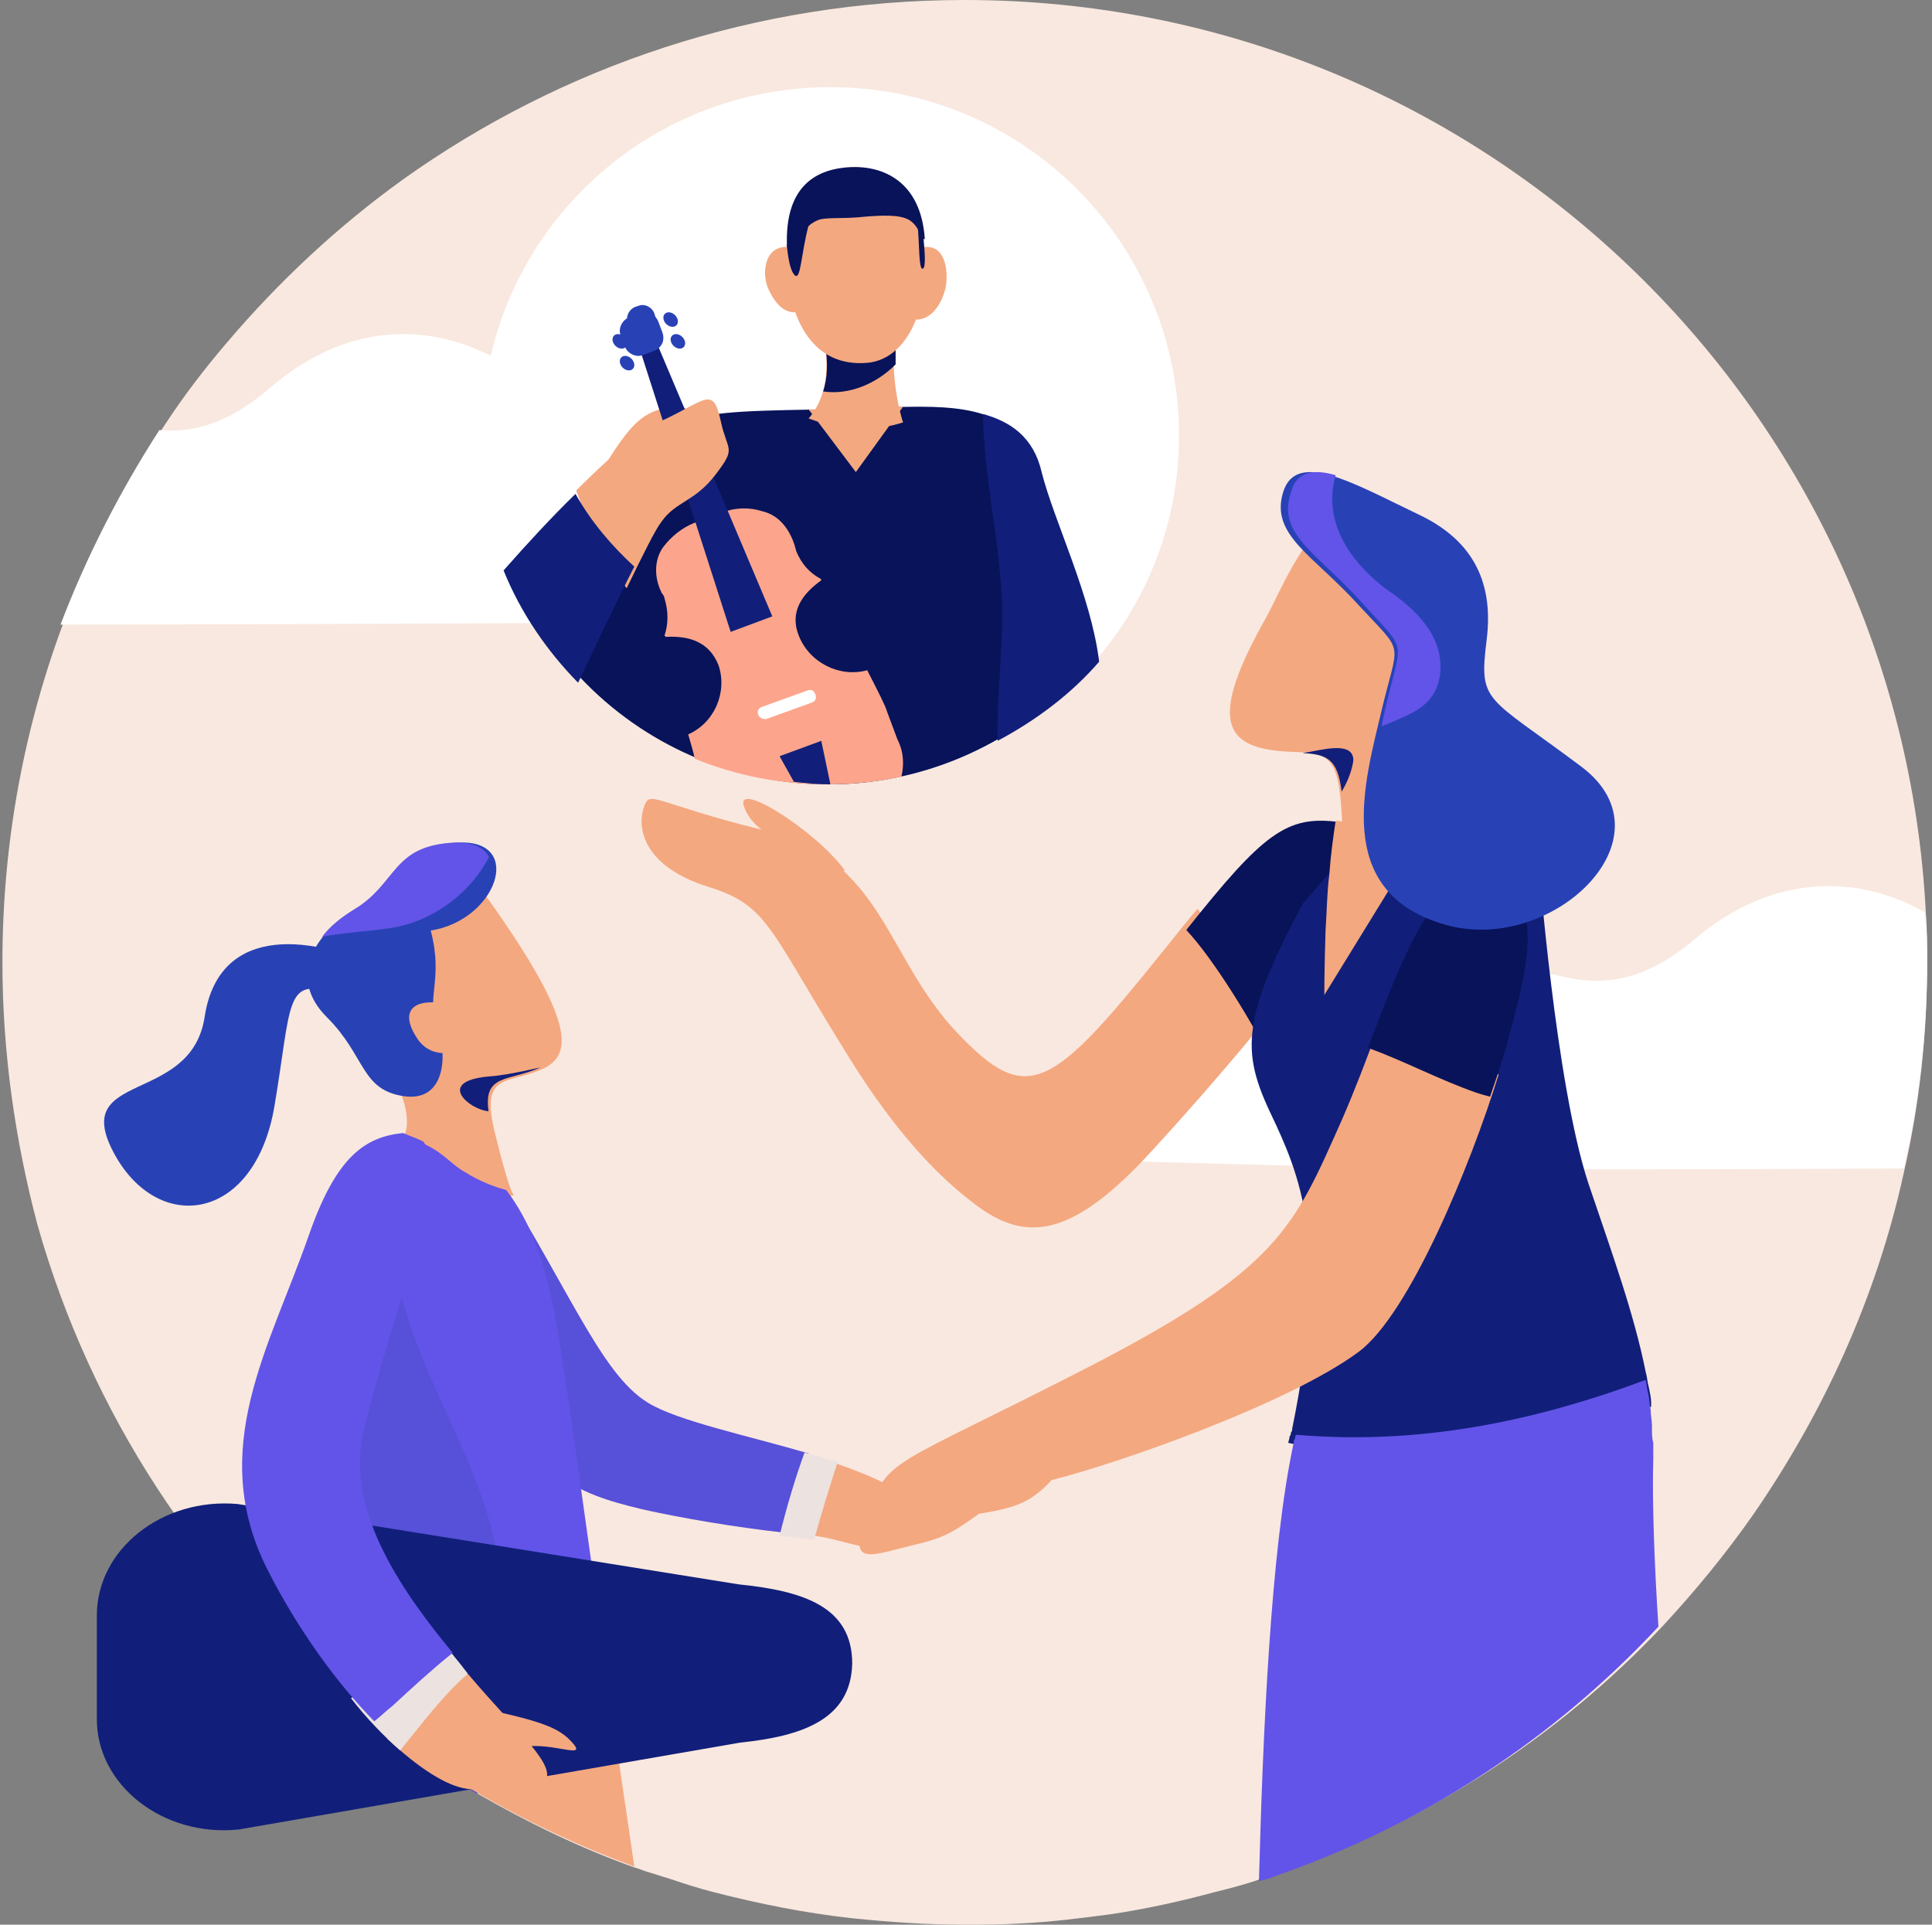 <svg xmlns="http://www.w3.org/2000/svg" xmlns:xlink="http://www.w3.org/1999/xlink" width="266px" height="265px" viewBox="0 0 266 265" version="1.1">
    <rect x="0" y="0" width="266" height="265" fill="#808080" stroke="none"/>
    <title>BF95537C-4381-4B37-8493-8401EAEC7177</title>
    <g id="Front" stroke="none" stroke-width="1" fill="none" fill-rule="evenodd">
        <g id="Home" transform="translate(-587, -2597)" fill-rule="nonzero">
            <g id="Group-24" transform="translate(162, 2381)">
                <g id="Group-22" transform="translate(425, 124)">
                    <g id="connect.b756849e" transform="translate(0, 92)">
                        <path d="M265.333,132.5 C265.333,142.527 264.258,152.196 262.11,161.507 C258.35,178.695 251.009,194.631 241.34,208.598 C237.58,213.969 233.461,218.983 228.985,223.817 C214.482,239.216 196.218,251.033 175.807,258.017 C175.09,258.375 174.194,258.554 173.478,258.733 C171.509,259.449 169.361,259.987 167.212,260.523 C162.556,261.777 157.721,262.852 152.888,263.567 C148.769,264.104 144.651,264.642 140.532,264.821 C138.026,265 135.518,265 132.834,265 C127.64,265 122.448,264.642 117.255,264.104 C110.809,263.389 104.543,262.135 98.276,260.523 C96.127,259.987 93.978,259.27 91.83,258.554 C91.114,258.375 90.218,258.017 89.502,257.837 C88.786,257.658 88.07,257.3 87.353,257.121 C79.833,254.435 72.492,250.854 65.688,246.916 C59.242,243.155 53.154,238.858 47.603,234.203 C27.549,217.371 12.509,194.631 5.168,168.669 C2.124,157.209 0.333,145.033 0.333,132.5 C0.333,115.848 3.377,99.912 8.928,85.23 C12.509,75.919 17.164,66.966 22.536,58.73 C25.222,54.612 28.087,50.851 31.31,47.091 C38.472,38.676 46.529,31.155 55.482,24.709 C77.326,9.132 104.005,0 132.834,0 C203.739,0 261.572,55.686 265.153,125.696 C265.333,127.845 265.333,130.172 265.333,132.5 Z" id="Path" fill="#F9E8DF"/>
                        <path d="M265.333,132.29 C265.333,142.174 264.255,151.706 262.1,160.884 C230.133,161.061 188.288,161.061 185.774,160.708 L133.333,159.296 C133.333,159.296 162.607,147.999 184.337,134.584 C206.068,121.17 214.329,145.351 233.365,129.29 C244.141,120.111 255.995,120.464 264.974,125.583 C265.333,127.701 265.333,129.995 265.333,132.29 Z" id="Path" fill="#FFFFFF"/>
                        <path d="M102.333,85.638 C102.333,85.638 40.383,86 8.333,86 C11.914,76.59 16.57,67.542 21.941,59.217 C26.417,59.579 31.251,58.494 37.16,53.427 C56.139,36.959 77.804,50.712 83.354,67.18 C88.905,83.467 102.333,85.638 102.333,85.638 Z" id="Path" fill="#FFFFFF"/>
                        <path d="M126.152,207.176 C123.692,204.707 118.946,202.764 113.673,201 C112.443,204.353 111.388,207.883 110.333,211.236 C110.685,211.236 111.212,211.236 111.564,211.412 C114.376,211.588 117.891,213 119.649,213 C122.813,213 125.801,212.293 127.207,211.412 C128.613,210.705 129.14,210.353 126.152,207.176 Z" id="Path" fill="#F4A880"/>
                        <path d="M111.333,200.114 C102.783,197.615 93.341,195.653 89.244,193.155 C82.474,189.05 78.199,176.737 66.085,158 C66.085,158 54.862,168.706 63.77,186.016 C72.677,203.326 79.446,205.646 88.353,207.788 C93.875,209.037 101.357,210.285 107.77,211 C108.661,207.073 109.73,203.326 111.333,200.114 Z" id="Path" fill="#5750D8"/>
                        <path d="M110.762,200 C109.429,203.692 108.286,207.569 107.333,211.447 C109.048,211.631 110.571,211.816 112.095,212 C113.048,208.492 114.19,204.8 115.333,201.291 C113.81,200.922 112.286,200.369 110.762,200 Z" id="Path" fill="#ECE2E0"/>
                        <path d="M67.102,123.634 C78.928,140.245 79.107,145.246 74.628,147.212 C69.79,149.355 66.027,147.569 68.177,156.142 C70.506,165.608 70.865,164.536 70.865,164.536 C70.865,164.536 57.067,167.573 53.663,158.106 C53.663,158.106 58.322,157.214 54.559,148.998 C50.796,140.782 40.94,136.494 47.57,128.457 C54.2,120.419 63.697,118.99 67.102,123.634 Z" id="Path" fill="#F4A880"/>
                        <path d="M67.264,153 C66.541,147.871 69.975,148.897 74.313,147.017 C74.674,146.846 70.156,148.042 67.264,148.214 C59.854,148.897 64.734,152.829 67.264,153 Z" id="Path" fill="#111F7A"/>
                        <path d="M59.301,128.121 C68.415,126.695 72.167,115.652 63.232,116.008 C54.297,116.365 55.191,121.53 49.115,125.093 C43.039,128.656 39.644,134.711 45.005,140.055 C50.366,145.399 49.651,150.03 55.548,150.92 C61.445,151.811 61.624,145.043 60.195,141.301 C58.586,137.383 61.088,134.889 59.301,128.121 Z" id="Path" fill="#2842B6"/>
                        <path d="M54.949,127.555 C59.903,126.472 64.856,122.861 67.333,117.986 C66.626,116.722 65.21,116 62.733,116 C53.887,116.361 54.772,121.597 48.756,125.208 C46.987,126.291 45.395,127.555 44.333,129 C47.695,128.277 51.41,128.277 54.949,127.555 Z" id="Path" fill="#6254E8"/>
                        <path d="M53.333,133.616 C41.371,128.017 29.944,128.017 28.159,140.118 C26.195,152.218 9.59,147.342 15.661,158.72 C21.731,170.098 35.122,168.292 37.8,152.218 C40.121,138.493 39.229,134.518 45.656,136.687 C51.905,138.853 53.333,133.616 53.333,133.616 Z" id="Path" fill="#2842B6"/>
                        <path d="M60.325,138.035 C56.077,137.689 55.369,139.938 57.493,143.053 C59.617,146.168 63.333,144.611 63.333,144.611 L60.325,138.035 Z" id="Path" fill="#F4A880"/>
                        <path d="M50.239,236 C54.217,235.29 58.196,234.401 61.994,233.513 C69.047,231.914 76.28,230.315 83.333,228.36 C80.982,212.546 78.812,196.022 77.727,189.271 C75.557,174.524 73.568,164.217 61.813,156.756 C58.739,154.8 55.483,156.399 51.866,164.395 C51.686,164.751 51.505,165.106 51.324,165.639 C50.058,168.482 48.792,172.213 47.345,176.655 C43.909,188.027 45.537,215.212 47.345,233.868 C48.25,234.578 49.154,235.29 50.239,236 Z" id="Path" fill="#6254E8"/>
                        <path d="M65.722,247 C59.176,243.226 52.993,238.916 47.356,234.245 C45.538,215.201 43.902,187.894 47.356,176.396 C48.629,171.905 50.084,168.133 51.357,165.258 C51.539,164.899 51.72,164.54 51.902,164 C52.993,170.108 54.448,176.396 56.448,182.325 C59.176,190.589 63.54,198.134 66.449,206.399 C70.995,219.693 69.722,233.525 65.722,247 Z" id="Path" fill="#5750D8"/>
                        <path d="M87.333,257 C72.559,251.566 59.045,243.775 47.333,233.811 C47.333,233.63 47.333,233.63 47.333,233.449 C57.784,232.543 68.595,232.543 78.685,232.181 C80.306,232.181 81.928,232 83.73,232 C84.991,241.419 86.432,250.659 87.333,257 Z" id="Path" fill="#F4A880"/>
                        <path d="M70.333,164 C68.216,161.116 65.745,157.722 62.039,155.347 C60.627,154.499 57.098,155.347 55.51,156.366 C55.51,156.366 55.51,156.366 55.333,156.366 C56.569,156.705 57.628,157.213 58.51,157.552 C61.333,158.91 62.216,160.437 64.157,161.455 C65.745,162.473 68.039,163.49 70.333,164 Z" id="Path" fill="#F4A880"/>
                        <path d="M101.913,239.929 L32.878,251.893 C22.478,252.965 13.333,245.822 13.333,236.715 L13.333,222.432 C13.333,213.325 22.299,206.182 32.699,207.076 L101.733,218.146 C110.52,219.038 117.333,221.182 117.333,229.038 C117.154,236.715 110.52,239.037 101.913,239.929 Z" id="Path" fill="#111F7A"/>
                        <path d="M64.489,230.544 C64.312,230.363 64.135,230.181 63.958,230 C60.416,233.077 56.875,236.154 53.333,239.412 C57.583,243.394 61.479,245.927 64.312,246.289 C71.04,247.195 73.165,247.556 74.936,245.385 C76.884,243.212 71.395,238.688 64.489,230.544 Z" id="Path" fill="#F4A880"/>
                        <path d="M55.089,241 C58.111,237.322 60.956,233.46 64.333,230.517 C64.333,230.517 64.333,230.517 64.333,230.333 C63.089,228.678 61.489,226.839 60.067,225 C57.756,227.023 55.267,228.678 52.778,230.517 C51.356,231.621 49.756,232.724 48.333,233.828 C50.467,236.587 52.778,238.977 55.089,241 Z" id="Path" fill="#ECE2E0"/>
                        <path d="M65.333,235 C73.964,236.828 76.661,237.743 78.459,239.571 C81.695,242.862 75.222,239.206 70.907,240.851" id="Path" fill="#F4A880"/>
                        <path d="M55.491,156 C50.268,156.534 46.307,159.204 42.525,170.063 C37.123,185.551 28.48,199.438 36.763,215.993 C41.085,224.538 46.487,231.838 51.529,237 C52.429,236.288 53.15,235.576 54.05,234.864 C56.751,232.371 59.452,229.88 62.333,227.565 C55.671,219.554 47.747,208.338 49.908,197.835 C51.709,189.467 57.471,171.665 60.713,162.23 C59.812,160.627 59.092,158.847 58.372,157.245 C57.832,156.889 56.751,156.534 55.491,156 Z" id="Path" fill="#6254E8"/>
                        <path d="M164.884,125.131 C163.636,126.562 162.21,128.35 160.784,130.14 C144.737,150.173 141.528,152.498 131.722,142.124 C121.917,131.75 121.56,118.334 105.514,114.399 C89.469,110.464 89.469,108.496 88.577,111.358 C87.686,114.399 88.934,119.407 97.492,122.091 C106.049,124.774 105.693,127.814 117.638,146.775 C122.987,155.181 128.335,161.263 133.684,165.376 C140.815,171.101 147.234,170.922 158.644,158.401 C164.884,151.604 170.054,145.522 174.333,140.335 C171.659,135.148 168.45,129.96 164.884,125.131 Z" id="Path" fill="#F4A880"/>
                        <path d="M186.247,116.799 C185.182,115.893 184.649,114.442 184.826,113.172 C184.649,113.172 184.472,113.172 184.293,113.172 C177.188,112.265 173.991,114.623 163.333,128.044 C167.241,132.216 172.57,141.103 175.058,146 C175.235,145.638 175.056,142.192 175.235,141.829 C178.965,136.932 180.209,131.671 182.872,128.044 C186.247,123.51 188.735,120.064 190.333,117.888 C188.735,118.069 187.314,117.888 186.247,116.799 Z" id="Path" fill="#08135A"/>
                        <path d="M116.333,119.854 C112.266,114.282 100.987,107.225 102.466,111.125 C103.945,115.211 108.568,114.839 107.458,119.854 C106.164,124.683 116.333,119.854 116.333,119.854 Z" id="Path" fill="#F4A880"/>
                        <path d="M177.911,196.702 C177.911,196.88 177.911,197.058 177.731,197.235 C177.731,197.413 177.731,197.592 177.551,197.77 C177.551,198.126 177.369,198.482 177.369,198.66 C188.192,201.152 200.097,199.728 210.919,197.948 C216.511,197.058 222.102,195.633 227.333,193.676 C227.333,193.498 227.333,193.32 227.333,193.142 C227.333,192.429 227.152,191.718 226.972,190.827 C226.792,190.294 226.792,189.582 226.612,189.048 C224.988,180.86 221.922,172.494 218.675,162.882 C214.165,149.176 211.821,118.382 211.821,118.382 L195.588,116.068 L191.799,115.534 L187.652,115 L182.601,120.696 L179.354,124.434 C175.566,131.554 173.402,136.537 172.68,140.454 C171.779,145.082 172.68,148.464 174.845,153.092 C178.994,161.814 183.141,171.07 177.911,196.702 Z" id="Path" fill="#111F7A"/>
                        <path d="M228.333,223.961 C213.962,239.414 195.866,251.273 175.639,258.282 C174.93,258.641 174.043,258.82 173.333,259 C173.866,239.055 174.93,213.36 178.124,198.626 C178.124,198.446 178.124,198.267 178.301,198.086 C178.301,197.906 178.301,197.727 178.478,197.547 C195.333,198.985 211.123,195.751 226.559,190 C226.736,190.54 226.736,191.258 226.914,191.798 C227.091,192.516 227.091,193.234 227.268,194.133 C227.268,194.852 227.445,195.571 227.445,196.289 C227.445,196.469 227.445,196.65 227.445,196.829 C227.445,197.368 227.445,198.086 227.624,198.626 C227.624,199.344 227.624,200.063 227.624,200.961 C227.445,206.532 227.801,215.875 228.333,223.961 Z" id="Path" fill="#6254E8"/>
                        <path d="M195.333,115.866 L182.333,137 C182.333,137 182.333,133.239 182.506,128.044 C182.681,125.716 182.681,123.03 183.027,120.343 C183.2,117.836 183.547,115.328 183.893,113 C186.147,113.179 188.746,113.895 192.213,114.612 C192.213,114.612 192.04,114.791 191.694,115.149 L195.333,115.866 Z" id="Path" fill="#F4A880"/>
                        <path d="M189.92,141 C188.315,145.459 186.53,150.097 184.747,154.199 C178.146,169.004 176.183,174.711 149.422,188.446 C122.662,202.179 122.306,200.574 119.451,208.422 C116.418,216.092 119.808,214.13 126.587,212.525 C130.334,211.632 131.761,210.563 134.794,208.422 C139.076,207.709 141.752,207.173 144.784,203.784 C154.061,201.466 177.433,193.261 187.066,186.126 C194.024,180.954 202.409,160.62 206.333,147.956 C200.803,145.638 195.451,143.14 189.92,141 Z" id="Path" fill="#F4A880"/>
                        <path d="M203.323,150.468 C203.872,150.645 204.42,150.822 205.152,151 C206.248,147.814 207.162,145.159 207.71,142.857 C210.818,131.707 212.646,122.504 204.42,121.088 C197.473,119.849 193.086,131.885 188.333,144.273 C193.268,146.043 198.204,148.698 203.323,150.468 Z" id="Path" fill="#08135A"/>
                        <path d="M179.613,75.335 C176.922,79.234 175.487,83.133 173.693,86.146 C166.339,99.616 168.671,103.16 177.819,103.515 C184.276,103.692 184.635,104.401 184.993,119.465 C184.993,119.465 194.5,121.415 199.881,117.87 C199.881,117.87 192.707,108.122 194.859,101.033 C197.011,93.944 206.518,79.766 197.55,73.917 C188.581,68.069 183.918,68.955 179.613,75.335 Z" id="Path" fill="#F4A880"/>
                        <path d="M179.333,103.691 C182.744,103.857 184.18,104.521 184.717,109 C185.615,107.507 186.153,106.014 186.333,104.687 C186.333,101.867 181.666,103.36 179.333,103.691 Z" id="Path" fill="#111F7A"/>
                        <path d="M195.283,70.823 C186.605,66.686 178.469,61.829 176.662,67.765 C174.853,73.701 180.819,76.4 187.147,83.415 C193.476,90.251 192.572,87.912 190.221,97.806 C187.871,107.7 183.531,122.451 198.358,127.127 C213.182,131.984 230.901,115.435 217.702,105.541 C204.504,95.647 203.6,96.907 204.684,88.092 C205.77,79.458 202.154,74.061 195.283,70.823 Z" id="Path" fill="#2842B6"/>
                        <path d="M187.762,83.251 C193.902,90.022 193.025,87.705 190.744,97.505 C190.569,98.218 190.394,99.109 190.219,100 C190.569,99.822 190.744,99.822 191.095,99.644 C194.428,98.218 197.76,97.149 198.287,92.694 C198.813,87.527 194.779,83.785 191.095,81.29 C185.307,77.014 182.149,71.312 183.904,65.432 C180.921,64.541 178.466,64.897 177.765,67.748 C175.66,73.628 181.623,76.301 187.762,83.251 Z" id="Path" fill="#6254E8"/>
                        <path d="M162.333,60 C162.333,71.821 158.019,82.746 150.647,91.164 C147.232,95.104 143.097,98.507 138.603,101.194 C135.008,103.343 131.052,104.955 126.917,106.209 C126.019,106.388 125.12,106.746 124.221,106.925 C120.985,107.642 117.57,108 114.154,108 L113.974,108 C112.176,108 110.558,107.821 108.941,107.642 C104.446,107.105 100.132,106.03 96.177,104.418 C90.064,101.91 84.492,98.149 79.997,93.493 C78.199,91.701 76.761,89.91 75.323,87.94 C72.986,84.896 71.188,81.493 69.75,77.911 C67.593,72.358 66.334,66.448 66.334,60.179 C66.155,33.493 87.727,12 114.334,12 C140.94,12 162.333,33.493 162.333,60 Z" id="Path" fill="#FFFFFF"/>
                        <path d="M150.333,91.039 C141.584,101.324 128.548,108 114.084,108 C100.691,108 88.548,102.407 79.976,93.385 C78.191,91.581 76.762,89.776 75.333,87.792 C76.048,82.198 78.548,75.883 83.369,69.748 C93.012,57.118 91.405,56.757 111.584,56.396 C111.762,56.396 112.119,56.396 112.298,56.396 L112.298,56.577 C115.155,60.185 119.084,59.103 122.477,56.938 C122.834,56.757 123.012,56.396 123.191,56.035 C123.369,56.035 123.727,56.035 123.905,56.035 C131.941,55.855 140.513,56.035 142.476,64.877 C144.441,71.553 149.441,82.018 150.333,91.039 Z" id="Path" fill="#08135A"/>
                        <path d="M143.425,65.036 C142.321,60.214 139.195,58.071 135.333,57 C135.517,65.929 137.357,72.893 137.907,81.821 C138.276,87.893 137.172,95.929 137.357,102 C142.69,99.143 147.47,95.571 151.333,91.107 C150.229,82 145.08,71.643 143.425,65.036 Z" id="Path" fill="#111F7A"/>
                        <path d="M83.333,64 C86.633,58.653 88.37,56.928 91.322,56.239 C94.274,55.549 96.706,56.239 94.448,59.861 C92.19,63.482 83.333,64 83.333,64 Z" id="Path" fill="#F4A880"/>
                        <path d="M124.107,106.94 C120.845,107.647 117.402,108 113.959,108 C107.436,108 101.275,106.764 95.658,104.467 C95.476,103.584 95.114,102.348 94.752,101.111 C98.376,99.522 100.188,95.283 98.919,91.573 C97.651,88.394 94.933,87.511 91.671,87.687 C91.671,87.687 91.671,87.687 91.49,87.511 C92.034,85.921 92.034,84.155 91.49,82.389 C91.49,82.212 91.309,81.859 91.127,81.682 C90.04,79.562 90.04,77.09 91.309,75.323 C92.396,73.91 93.846,72.674 95.658,71.967 L99.463,70.554 C101.275,69.848 103.268,69.848 104.899,70.378 C107.255,70.908 108.704,72.851 109.429,75.147 C109.429,75.323 109.61,75.677 109.61,75.853 C110.335,77.62 111.422,78.856 113.053,79.739 L113.053,79.916 C110.335,81.859 108.704,84.332 109.973,87.511 C111.422,91.22 115.59,93.34 119.396,92.28 C120.845,95.106 121.932,97.226 122.114,97.932 L123.563,101.818 C124.469,103.584 124.469,105.351 124.107,106.94 Z" id="Path" fill="#FCA58C"/>
                        <polygon id="Path" fill="#111F7A" points="106.333 84.864 100.597 87 87.333 45.712 89.484 45"/>
                        <path d="M105.316,99 C104.951,99 104.585,98.813 104.402,98.439 C104.219,97.877 104.402,97.503 104.951,97.316 L111.168,95.07 C111.716,94.883 112.082,95.07 112.265,95.632 C112.448,96.193 112.265,96.567 111.716,96.754 L105.499,99 L105.316,99 Z" id="Path" fill="#FFFFFF"/>
                        <path d="M90.061,48.304 L88.525,48.88 C87.565,49.264 86.414,48.688 86.03,47.728 L85.454,46.192 C85.07,45.232 85.646,44.08 86.605,43.696 L88.141,43.12 C89.101,42.736 90.253,43.312 90.637,44.272 L91.213,45.808 C91.597,46.96 91.021,47.92 90.061,48.304 Z" id="Path" fill="#2842B6"/>
                        <path d="M89.24,45.732 L88.746,45.897 C87.921,46.227 86.931,45.732 86.602,44.907 L86.437,44.412 C86.107,43.588 86.602,42.598 87.426,42.268 L87.921,42.103 C88.746,41.773 89.735,42.268 90.065,43.093 L90.23,43.588 C90.56,44.577 90.065,45.402 89.24,45.732 Z" id="Path" fill="#2842B6"/>
                        <path d="M85.816,47.971 C86.3,47.84 86.475,47.298 86.209,46.762 C85.942,46.226 85.334,45.898 84.851,46.029 C84.367,46.16 84.191,46.702 84.458,47.238 C84.724,47.774 85.332,48.102 85.816,47.971 Z" id="Path" fill="#2842B6"/>
                        <path d="M86.816,50.971 C87.3,50.84 87.475,50.298 87.209,49.762 C86.942,49.226 86.334,48.898 85.851,49.029 C85.367,49.16 85.191,49.702 85.458,50.238 C85.724,50.774 86.333,51.102 86.816,50.971 Z" id="Path" fill="#2842B6"/>
                        <path d="M92.816,44.971 C93.3,44.84 93.476,44.298 93.209,43.762 C92.942,43.226 92.334,42.898 91.851,43.029 C91.367,43.16 91.191,43.702 91.458,44.238 C91.724,44.774 92.333,45.102 92.816,44.971 Z" id="Path" fill="#2842B6"/>
                        <path d="M93.816,47.971 C94.3,47.84 94.476,47.298 94.209,46.762 C93.942,46.226 93.334,45.898 92.851,46.029 C92.367,46.16 92.191,46.702 92.458,47.238 C92.724,47.774 93.333,48.102 93.816,47.971 Z" id="Path" fill="#2842B6"/>
                        <path d="M114.333,108 C112.538,108 110.923,107.824 109.308,107.647 L107.333,104.118 L113.077,102 L114.333,108 Z" id="Path" fill="#111F7A"/>
                        <path d="M86.278,81 C88.471,76.448 90.298,72.807 91.029,71.896 C93.039,68.983 95.598,69.165 98.522,65.341 C101.445,61.518 100.166,62.246 99.253,58.058 C98.156,52.96 97.242,55.145 90.846,58.058 C87.74,59.515 83.719,63.156 79.333,67.526 C80.978,72.26 83.171,76.994 86.278,81 Z" id="Path" fill="#F4A880"/>
                        <path d="M79.233,68 C75.993,71.162 72.573,74.851 69.333,78.541 C71.673,84.338 75.273,89.608 79.593,94 C81.933,89.081 84.993,82.581 87.333,78.014 C84.273,75.203 81.393,71.865 79.233,68 Z" id="Path" fill="#111F7A"/>
                        <path d="M113.531,47.048 C114.446,52.692 112.798,55.968 111.333,57.607 C111.333,57.607 117.742,60.338 124.333,58.153 C124.333,58.153 122.686,53.42 123.052,46.866 C123.601,40.313 113.531,47.048 113.531,47.048 Z" id="Path" fill="#F4A880"/>
                        <path d="M113.333,53.898 C116.91,54.431 120.675,52.833 123.311,50.169 C123.311,49.104 123.311,48.039 123.311,46.796 C123.876,40.404 113.522,46.973 113.522,46.973 C114.086,49.992 113.898,52.122 113.333,53.898 Z" id="Path" fill="#08135A"/>
                        <path d="M127.305,35.763 C127.66,43.123 124.649,49.407 119.513,49.945 C112.075,50.663 108.71,44.2 108.356,36.84 C108.001,29.479 111.898,23.195 117.034,23.016 C122.347,22.657 126.775,28.402 127.305,35.763 Z" id="Path" fill="#F4A880"/>
                        <path d="M118.115,29.923 C121.73,29.569 123.899,29.569 125.164,30.278 C126.61,31.164 126.791,32.936 127.333,32.936 C126.791,24.783 121.368,22.834 117.211,23.011 C112.511,23.188 107.992,25.492 108.354,34 C111.065,33.823 109.619,31.519 112.692,30.278 C113.596,29.923 115.946,30.101 118.115,29.923 Z" id="Path" fill="#08135A"/>
                        <path d="M113.215,37.224 C113.727,39.595 112.532,42.136 110.483,42.813 C108.435,43.491 106.898,42.305 105.703,39.595 C104.849,37.393 105.361,33.836 108.435,34.006 C110.483,34.175 112.703,34.683 113.215,37.224 Z" id="Path" fill="#F4A880"/>
                        <path d="M122.382,38.374 C122.035,41.163 123.594,43.581 125.673,43.953 C127.751,44.325 129.484,42.465 130.177,39.675 C130.696,37.072 130.003,33.353 126.885,34.096 C124.807,34.654 122.728,35.77 122.382,38.374 Z" id="Path" fill="#F4A880"/>
                        <path d="M124.333,56 L117.833,65 L111.333,56.367 C113.748,56.367 116.348,56.184 119.505,56.184 C120.99,56.184 122.662,56.184 124.333,56 Z" id="Path" fill="#F4A880"/>
                        <path d="M111.333,31 C110.262,35.027 110.262,38.719 109.405,37.88 C108.548,37.041 108.333,33.685 108.333,33.685 L111.333,31 Z" id="Path" fill="#08135A"/>
                        <path d="M126.333,31 C126.604,33.516 126.469,37 127.009,37 C127.551,37 127.28,34.29 127.145,32.742 C127.28,31.387 126.333,31 126.333,31 Z" id="Path" fill="#08135A"/>
                    </g>
                </g>
            </g>
        </g>
    </g>
</svg>